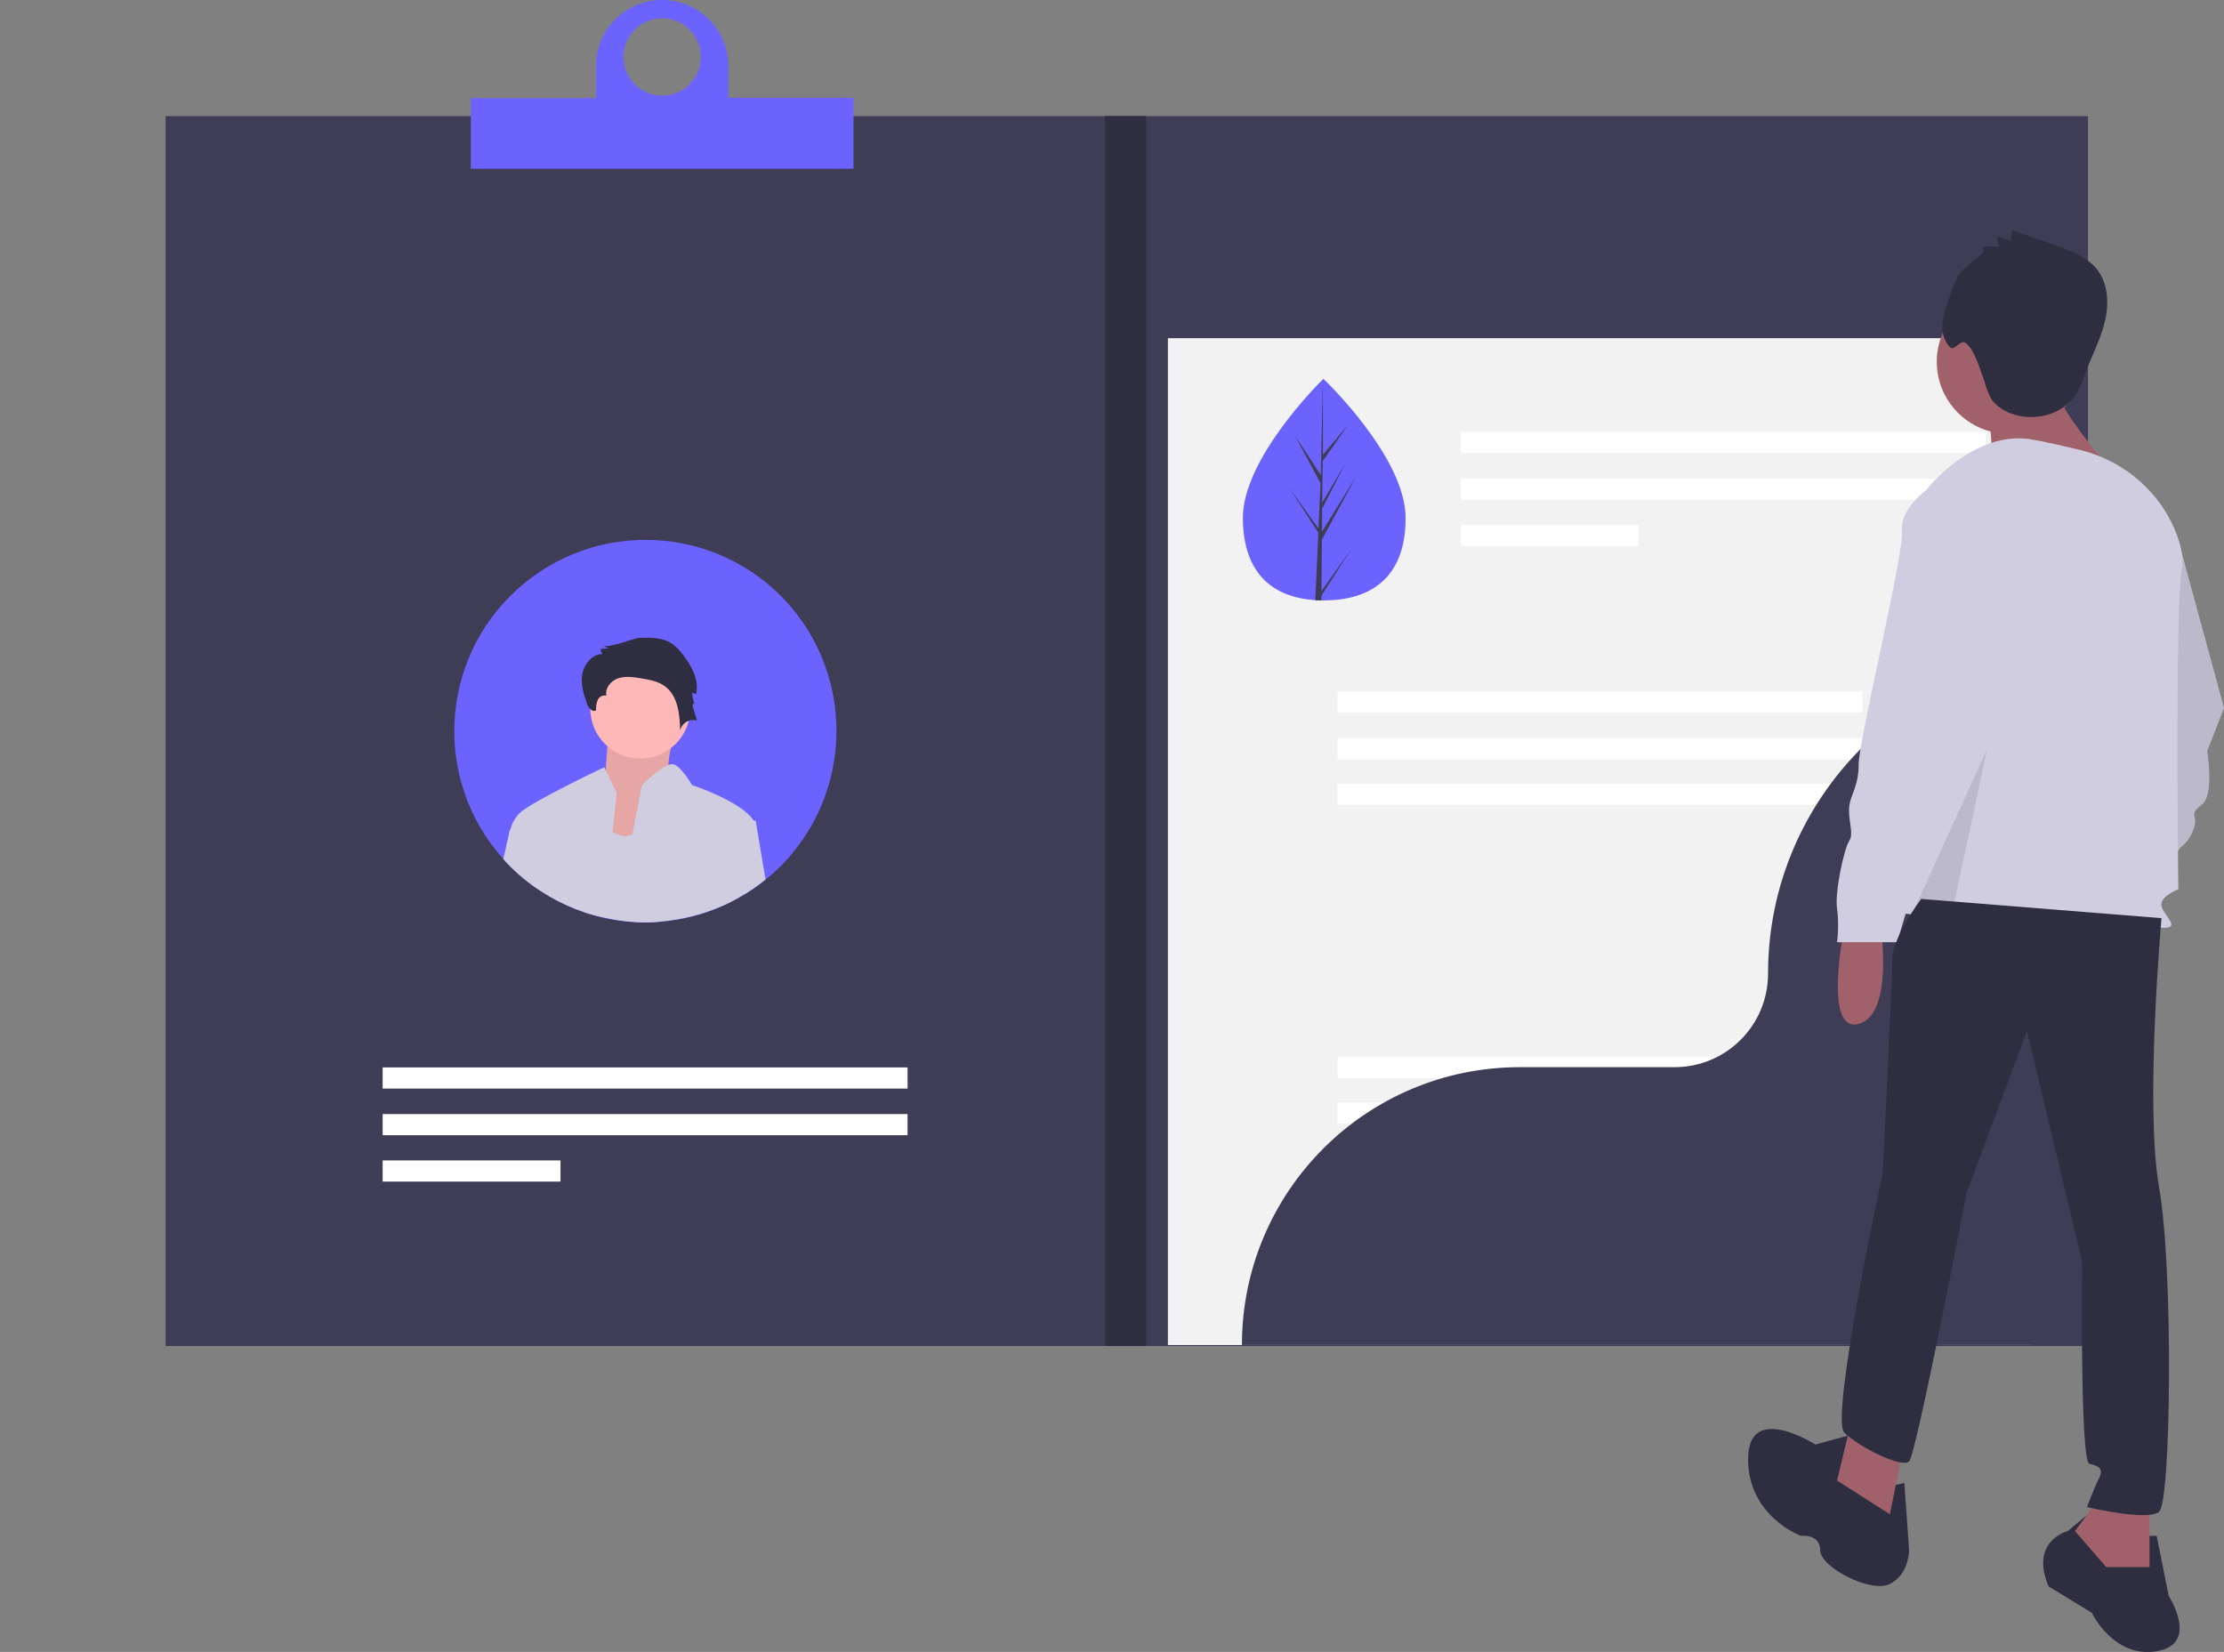<?xml version="1.0" encoding="utf-8"?>
<!-- Generator: Adobe Illustrator 23.0.2, SVG Export Plug-In . SVG Version: 6.00 Build 0)  -->
<svg version="1.1" id="a0b12775-6e5f-4473-9cb3-a305020561f5"
	 xmlns="http://www.w3.org/2000/svg" xmlns:xlink="http://www.w3.org/1999/xlink" x="0px" y="0px" viewBox="0 0 925.3 687.3"
	 style="enable-background:new 0 0 925.3 687.3;" xml:space="preserve">
<rect x="0" y="0" width="925.3" height="687.3" fill="#808080" stroke="none"/>
<style type="text/css">
	.st0{fill:#3F3D56;}
	.st1{fill:#F2F2F2;}
	.st2{fill:#FFFFFF;}
	.st3{fill:#6C63FF;}
	.st4{fill:#2F2E41;}
	.st5{fill:#FFB8B8;}
	.st6{opacity:0.1;enable-background:new    ;}
	.st7{fill:#D0CDE1;}
	.st8{fill:#A0616A;}
</style>
<title>online_cv</title>
<g id="cv">
	<rect x="68.9" y="48.3" class="st0" width="799.8" height="511.7"/>
	<rect x="485.9" y="140.7" class="st1" width="360.1" height="418.9"/>
	<rect x="159.2" y="444.1" class="st2" width="218.4" height="8.8"/>
	<rect x="159.2" y="463.5" class="st2" width="218.4" height="8.8"/>
	<rect x="159.2" y="482.8" class="st2" width="74" height="8.8"/>
	<g id="cv_content">
		<rect x="607.7" y="179.7" class="st2" width="218.4" height="8.8"/>
		<rect x="607.7" y="199.1" class="st2" width="218.4" height="8.8"/>
		<rect x="607.7" y="218.4" class="st2" width="74" height="8.8"/>
		<rect x="556.5" y="287.7" class="st2" width="218.4" height="8.8"/>
		<rect x="556.5" y="307.1" class="st2" width="218.4" height="8.8"/>
		<rect x="556.5" y="326.1" class="st2" width="218.4" height="8.8"/>
	</g>
	<rect x="556.5" y="439.8" class="st2" width="218.4" height="8.8"/>
	<rect x="556.5" y="458.7" class="st2" width="218.4" height="8.8"/>
	<path class="st3" d="M348,304.1c0,24-10.8,46.8-29.5,61.9c-3.4,2.8-7.1,5.3-10.9,7.4c-2.3,1.3-4.7,2.5-7.1,3.6
		c-8.1,3.6-16.7,5.7-25.5,6.5c-2.2,0.2-4.3,0.3-6.5,0.3c-4.4,0-8.7-0.4-13-1.1c-1.5-0.2-3-0.5-4.5-0.9c-2.6-0.6-5.1-1.3-7.6-2.1
		c-10.3-3.4-19.8-9-27.9-16.2c-2.1-1.8-4.1-3.8-5.9-5.9c-29.5-32.6-27-82.9,5.6-112.4s82.9-27,112.4,5.6
		C340.7,265.3,348,284.3,348,304.1z"/>
	<g id="leaf">
		<path class="st3" d="M584.8,215.3c0.1,25.5-15,34.4-33.7,34.5c-0.4,0-0.9,0-1.3,0c-0.9,0-1.7-0.1-2.6-0.1
			c-16.9-1.1-30-10.4-30.1-34.1c-0.1-24.5,31.1-55.6,33.4-57.9l0,0c0.1-0.1,0.1-0.1,0.1-0.1S584.6,189.8,584.8,215.3z"/>
		<path class="st0" d="M549.8,245.9l12.3-17.3l-12.3,19.2l0,2c-0.9,0-1.7-0.1-2.6-0.1l1.2-25.5l0-0.2l0,0l0.1-2.4l-12.5-19.2
			l12.5,17.4l0,0.5l0.9-19.3l-10.7-19.8l10.8,16.4l0.9-39.9l0-0.1l0,0.1l0,31.5l10.5-12.5l-10.6,15.2l-0.2,17.2l9.8-16.6l-9.8,19.1
			l-0.1,9.6l14.3-23.1l-14.3,26.4L549.8,245.9z"/>
	</g>
	<path class="st0" d="M868.3,272.4c-73.3,0-132.7,59.4-132.7,132.7v0c0,21.5-17.4,38.9-38.9,38.9c0,0,0,0,0,0h-64.4
		c-63.9,0-115.6,51.8-115.6,115.6l0,0v0h351.6L868.3,272.4L868.3,272.4z"/>
	<rect x="459.8" y="48.3" class="st4" width="17.1" height="511.7"/>
	<path class="st3" d="M303,40.7V27.5C303,12.3,290.7,0,275.5,0c-15.2,0-27.5,12.3-27.5,27.5v13.3h-52.1v29.4h159.2V40.7H303z
		 M275.5,7.6c8.9,0,16.1,7.2,16.1,16.1s-7.2,16.1-16.1,16.1c-8.9,0-16.1-7.2-16.1-16.1v0C259.4,14.8,266.6,7.6,275.5,7.6L275.5,7.6
		L275.5,7.6z"/>
	<g id="avatar">
		<path class="st5" d="M282.6,298.8c0,0-7.9,22.5-3,26s-16.4,31.8-16.4,31.8l-25.6-6.9l14-23.7c0,0,1.8-23.7,1.8-27.2
			S282.6,298.8,282.6,298.8z"/>
		<path class="st6" d="M282.6,298.8c0,0-7.9,22.5-3,26s-16.4,31.8-16.4,31.8l-25.6-6.9l14-23.7c0,0,1.8-23.7,1.8-27.2
			S282.6,298.8,282.6,298.8z"/>
		<circle class="st5" cx="266.4" cy="294.8" r="20.8"/>
		<path class="st7" d="M250.9,381.7c-2.6-0.6-5.1-1.3-7.6-2.1l4-27.3l1.2-8.4l6.3,2.4c0.9,0.3,1.8,0.7,2.9,1.1
			c1.7,0.7,3.6,0.6,5.3-0.2c6.1-2.8,9.7-13.7,9.7-13.7s0.2,3.1,0.6,8.2c0.6,9.1,1.4,24.7,1.7,41.7c-2.2,0.2-4.3,0.3-6.5,0.3
			c-4.4,0-8.7-0.4-13-1.1C253.9,382.3,252.4,382,250.9,381.7z"/>
		<path class="st7" d="M256.6,330l-1.8,16.2l-0.9,7.9l-3,27.6c-2.6-0.6-5.1-1.3-7.6-2.1c-10.3-3.4-19.8-9-27.9-16.2l-3.8-13.7
			c0-0.8,0.1-1.6,0.2-2.4c0,0,0,0,0,0c0.1-0.7,0.3-1.4,0.5-2.1c0,0,0,0,0,0c0.7-2.6,2-5,3.9-6.9c4.6-4.6,35.2-19.1,35.2-19.1
			l0.6,1.2L256.6,330z"/>
		<path class="st4" d="M265.9,265.4c4.6-0.2,9.5-0.2,13.4,2.2c1.8,1.2,3.4,2.8,4.6,4.5c3.8,4.8,7.1,10.8,5.7,16.7l-1.6-0.6
			c0,1.6,0.4,3.2,1,4.6c-0.2-0.7-1,0.4-0.8,1.1l1.8,5.9c-2.9-0.9-6,0.7-6.9,3.7c-0.1,0.2-0.1,0.4-0.1,0.6
			c-0.2-6.9-0.9-14.7-6.5-18.7c-2.8-2-6.4-2.6-9.8-3.2c-3.2-0.5-6.5-1-9.5,0s-5.6,4.1-4.9,7.2c-1.5-0.3-3,0.4-3.6,1.8
			c-0.6,1.4-0.8,2.8-0.7,4.3c-1.5,1-3.2-1-3.8-2.7c-1.4-4-2.7-8.3-1.9-12.5s4.2-8.2,8.4-8.2c-0.5-0.6-0.8-1.3-0.8-2.1l3.5-0.3
			c-0.9-0.1-1.7-0.6-2.3-1.2C252.6,270,263.7,265.5,265.9,265.4z"/>
		<path class="st7" d="M314.3,345c-0.5,4.3-3.6,16.6-6.7,28.3c-2.3,1.3-4.7,2.5-7.1,3.6c-8.1,3.6-16.7,5.7-25.5,6.5
			c-2.2,0.2-4.3,0.3-6.5,0.3c-4.4,0-8.7-0.4-13-1.1c1.6-6.2,3.8-16.5,5.8-26.5c0.6-3,1.2-6.1,1.8-8.9c2.2-11.4,4-20.6,4-20.6
			s6.9-6.8,11-8.4c0.6-0.2,1.2-0.3,1.8-0.3c3.4,0.6,8,8.7,8,8.7s20.8,6.9,25.6,14.8C314.1,342.4,314.4,343.7,314.3,345z"/>
		<path class="st7" d="M226.5,345l-1.2,25.9c-3.5-2.3-6.9-4.8-10-7.6c-2.1-1.8-4.1-3.8-5.9-5.9c1-4.4,1.8-8,2.3-10.2c0,0,0,0,0,0
			c0.3-1.2,0.4-2,0.5-2.1c0,0,0,0,0,0H226.5z"/>
		<path class="st7" d="M318.5,365.9c-3.4,2.8-7.1,5.3-10.9,7.4c-2.3,1.3-4.7,2.5-7.1,3.6l-2.3-13.4l2.3-25.4l12.9,3.2l1,0.2
			L318.5,365.9z"/>
	</g>
</g>
<g id="boy">
	<path id="shose2" class="st4" d="M897.3,639h-6c-3-0.6-6-0.6-9,0c-6,1-14.1-8.6-14.1-8.6l-7.9,6.6c0,0-16,4-8,23l18,11
		c0,0,9,19,27,16s5-23,5-23L897.3,639z"/>
	<path id="shose1" class="st4" d="M770.3,604l-1.5-6.7l-13.5,3.7c0,0-28-18-28,6s22,32,22,32s8-1,8,6s21,18,29,14s8-14,8-14l-2-28
		l-9,2c0,0-17-1-14-5S770.3,604,770.3,604z"/>
	<g id="head">
		<circle class="st8" cx="835.8" cy="150.5" r="30"/>
		<path class="st8" d="M826.8,169.5c0,0,4,21,0,27s54,2,54,2s-28-32-25-38S826.8,169.5,826.8,169.5z"/>
		<path class="st4" d="M825.3,105.1l0-2.5c2.1-0.3,4.2-0.2,6.2,0.2c0-1.5-0.3-3-0.9-4.3c2.1,0.3,4.1,0.9,5.9,1.8l0.7-4.6l17.9,6.3
			c6.4,2.3,13.2,4.8,17.4,10.1c4.7,6,5,14.4,3.2,21.8c-1.8,7.4-5.4,14.2-8.1,21.3c-1,3-2.3,6-3.8,8.7c-5.4,8.7-17.6,11.8-27.2,8.1
			c-3.5-1.4-6.9-3.6-8.7-7c-0.9-2.1-1.7-4.2-2.3-6.4c-1.7-4.4-4.1-13.6-8.1-16.1c-1.8-1.1-4.5,3.5-6,2.1c-3.9-3.6-4-9.8-2.4-14.9
			c1.5-5.1,3.3-10.1,5.5-14.9C815.5,112.9,825.3,104.8,825.3,105.1z"/>
	</g>
	<g id="body">
		<path class="st7" d="M907.3,228.5h-10c0,0-11,8-10,17s-18,87-18,97s-4,13-4,19s2,10,0,13s-6,21-5,28c0.6,4.6,0.6,9.4,0,14h25
			c0,0,18-61,22-64s6-8,6-11s-2-3,3-7s2-22,2-22l7-18L907.3,228.5z"/>
		<path class="st6" d="M907.3,228.5h-10c0,0-11,8-10,17s-18,87-18,97s-4,13-4,19s2,10,0,13s-6,21-5,28c0.6,4.6,0.6,9.4,0,14h25
			c0,0,18-61,22-64s6-8,6-11s-2-3,3-7s2-22,2-22l7-18L907.3,228.5z"/>
		<path class="st8" d="M767.3,386c0,0-9,44,6,40s9-42,9-42L767.3,386z"/>
		<path class="st7" d="M801.3,204c0,0,20-26,45-21c6.7,1.3,12.9,2.7,18.3,4c19,4.4,34.9,18,41.4,36.4c1.7,4.8,2.5,9.4,1.8,13.1
			c-3,15-1.5,133.5-1.5,133.5s-8,3-7,7s8,9,1,9s-113-4-111-7S801.3,204,801.3,204z"/>
		<path class="st7" d="M811.3,204h-10c0,0-11,8-10,17s-18,87-18,97s-4,13-4,19s2,10,0,13s-6,21-5,28c0.6,4.6,0.6,9.4,0,14h25
			c0,0,18-61,22-64s6-8,6-11s-2-3,3-7s2-22,2-22l7-18L811.3,204z"/>
		<polygon class="st6" points="796.7,377.7 826.8,311.5 811.7,381.9 		"/>
	</g>
	<g id="legs">
		<path class="st8" d="M865.3,410.5c0,0-9,44,6,40s9-42,9-42L865.3,410.5z"/>
		<polygon class="st8" points="770.3,591 764.3,616 786.3,630 792.3,600 		"/>
		<polygon class="st8" points="874.3,622 863.3,637 876.3,652 894.3,652 894.3,622 		"/>
		<path class="st4" d="M799.3,374c0,0-12,16-12,25s-4,89-4,89s-22,102-16,108s24,15,27,12s24-112,24-112l25-67l23,96c0,0-1,83,3,84
			s6,2,4,6s-5,12-5,12s25,6,30,2s6-101,0-135s1-112,1-112L799.3,374z"/>
	</g>
</g>
</svg>
